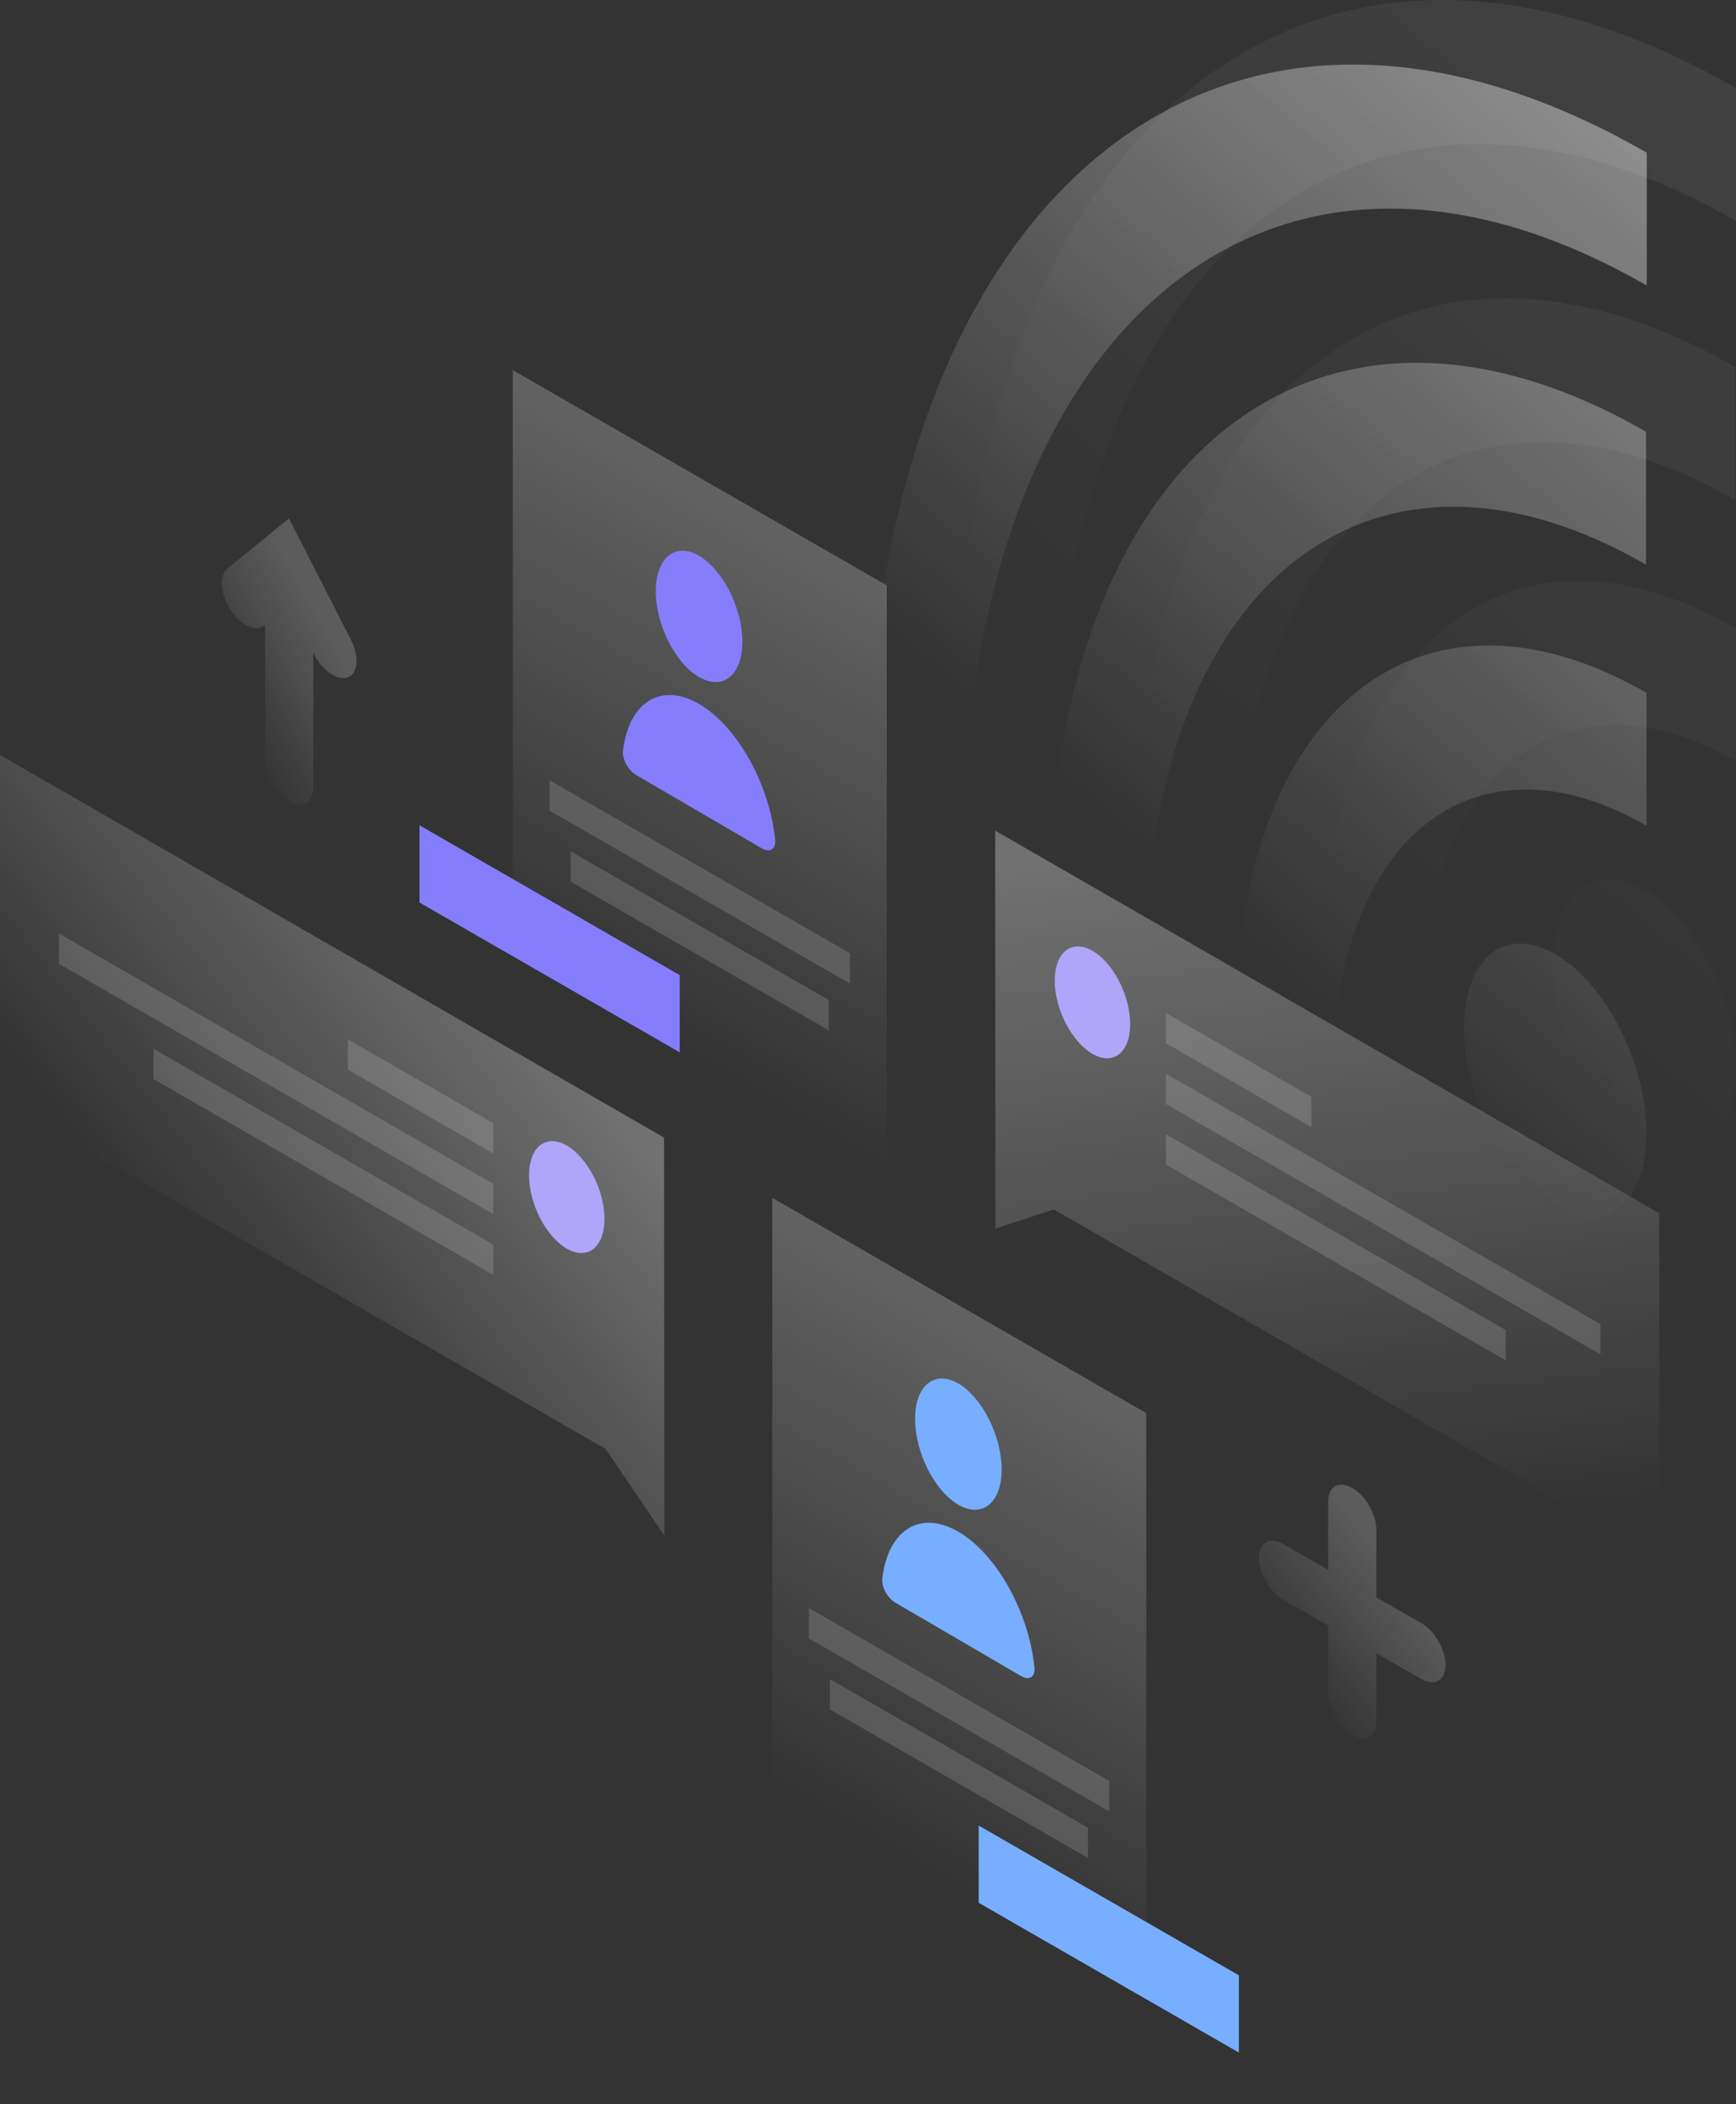 <svg width="222" height="269" viewBox="0 0 222 269" fill="none" xmlns="http://www.w3.org/2000/svg">
<rect x="0" y="0" width="222" height="269" fill="#333333" stroke="none"/>
<path opacity="0.3" d="M127.265 106.189L212.184 155.101V199.232L134.769 154.617L127.293 157.064L127.265 106.189Z" fill="url(#paint0_linear_0_2588)"/>
<path d="M144.528 130.915C144.528 134.557 142.36 136.265 139.706 134.728C137.052 133.192 134.883 129.009 134.883 125.367C134.883 121.725 137.052 120.018 139.706 121.554C142.36 123.062 144.528 127.273 144.528 130.915Z" fill="#AFA5F9"/>
<path opacity="0.15" d="M149.094 129.493L167.698 140.22V144.089L149.094 133.362V129.493Z" fill="white"/>
<path opacity="0.15" d="M149.094 137.26L204.651 169.271V173.14L149.094 141.13V137.26Z" fill="white"/>
<path opacity="0.15" d="M149.094 145L192.552 170.039V173.909L149.094 148.869V145Z" fill="white"/>
<path opacity="0.3" d="M65.573 47.319L113.397 74.834V163.182L65.573 135.667V47.319Z" fill="url(#paint1_linear_0_2588)"/>
<path opacity="0.15" d="M70.281 99.759L108.689 121.867V125.737L70.281 103.628V99.759Z" fill="white"/>
<path opacity="0.15" d="M72.963 108.835L105.978 127.842V131.712L72.963 112.705V108.835Z" fill="white"/>
<path d="M86.917 124.656L53.645 105.506V115.38L86.917 134.529V124.656Z" fill="#867DFD"/>
<path d="M94.935 82.032C94.935 86.3 92.452 88.32 89.399 86.556C86.346 84.792 83.863 79.87 83.863 75.573C83.863 71.305 86.346 69.285 89.399 71.049C92.452 72.87 94.935 77.764 94.935 82.032Z" fill="#867DFD"/>
<path d="M89.399 89.999C84.463 87.125 80.382 89.829 79.669 96.003C79.555 97.084 80.353 98.507 81.352 99.076L97.446 108.466C98.445 109.035 99.243 108.579 99.129 107.356C98.416 100.328 94.336 92.873 89.399 89.999Z" fill="#867DFD"/>
<path opacity="0.3" d="M98.758 153.137L146.583 180.652V269L98.758 241.485V153.137Z" fill="url(#paint2_linear_0_2588)"/>
<path opacity="0.15" d="M103.438 205.577L141.846 227.685V231.555L103.438 209.447V205.577Z" fill="white"/>
<path opacity="0.15" d="M106.12 214.654L139.135 233.661V237.53L106.12 218.523V214.654Z" fill="white"/>
<path d="M158.425 252.525L125.153 233.376V243.25L158.425 262.399V252.525Z" fill="#78AEFF"/>
<path d="M128.092 187.851C128.092 192.119 125.61 194.139 122.556 192.375C119.503 190.582 117.021 185.688 117.021 181.392C117.021 177.124 119.503 175.104 122.556 176.868C125.61 178.66 128.092 183.583 128.092 187.851Z" fill="#78AEFF"/>
<path d="M122.556 195.818C117.62 192.944 113.539 195.647 112.826 201.821C112.712 202.902 113.511 204.325 114.51 204.894L130.603 214.284C131.602 214.853 132.401 214.398 132.287 213.174C131.573 206.146 127.493 198.691 122.556 195.818Z" fill="#78AEFF"/>
<path opacity="0.3" d="M84.919 145.427L0 96.515V140.646L77.443 185.233L84.948 196.301L84.919 145.427Z" fill="url(#paint3_linear_0_2588)"/>
<path d="M67.656 150.264C67.656 153.906 69.824 158.088 72.478 159.625C75.132 161.161 77.3 159.454 77.3 155.812C77.3 152.17 75.132 147.987 72.478 146.451C69.824 144.914 67.656 146.622 67.656 150.264Z" fill="#AFA5F9"/>
<path opacity="0.15" d="M63.09 143.577L44.486 132.879V136.748L63.09 147.475V143.577Z" fill="white"/>
<path opacity="0.15" d="M63.09 151.345L7.533 119.335V123.204L63.09 155.215V151.345Z" fill="white"/>
<path opacity="0.15" d="M63.09 159.113L19.632 134.074V137.943L63.09 162.982V159.113Z" fill="white"/>
<path opacity="0.4" d="M210.586 36.507C162.42 8.765 123.042 41.628 123.042 110.6L110.743 103.515C110.772 25.609 155.314 -12.291 210.586 19.52V36.507Z" fill="url(#paint4_linear_0_2588)"/>
<path opacity="0.4" d="M170.409 137.915C170.409 107.299 188.386 92.816 210.558 105.563V88.577C181.595 71.903 158.111 90.824 158.111 130.83L170.409 137.915Z" fill="url(#paint5_linear_0_2588)"/>
<path opacity="0.4" d="M146.44 123.802C146.44 74.919 175.146 51.815 210.5 72.187V55.201C168.355 30.93 134.142 58.473 134.142 116.717L146.44 123.802Z" fill="url(#paint6_linear_0_2588)"/>
<path opacity="0.4" d="M198.887 154.276C205.336 158.003 210.558 153.764 210.558 144.858C210.558 135.952 205.336 125.708 198.887 121.981C192.438 118.254 187.216 122.493 187.216 131.399C187.216 140.333 192.438 150.548 198.887 154.276Z" fill="url(#paint7_linear_0_2588)"/>
<path opacity="0.07" d="M222 28.255C173.805 0.513 134.455 33.377 134.455 102.348L122.157 95.263C122.186 17.358 166.728 -20.542 222 11.268V28.255Z" fill="url(#paint8_linear_0_2588)"/>
<path opacity="0.07" d="M181.823 129.663C181.823 99.047 199.8 84.565 221.971 97.312V80.325C193.009 63.651 169.525 82.573 169.525 122.579L181.823 129.663Z" fill="url(#paint9_linear_0_2588)"/>
<path opacity="0.07" d="M157.854 115.55C157.854 66.667 186.56 43.563 221.914 63.936V46.949C179.769 22.678 145.555 50.221 145.555 108.466L157.854 115.55Z" fill="url(#paint10_linear_0_2588)"/>
<path opacity="0.07" d="M210.301 146.024C216.75 149.752 221.971 145.512 221.971 136.606C221.971 127.7 216.75 117.457 210.301 113.73C203.852 110.002 198.63 114.242 198.63 123.148C198.63 132.082 203.852 142.297 210.301 146.024Z" fill="url(#paint11_linear_0_2588)"/>
<path opacity="0.2" d="M172.92 190.212C174.632 191.18 176.002 193.57 176.002 195.533V204.212L181.766 207.512C183.478 208.48 184.848 210.87 184.848 212.861C184.848 214.825 183.478 215.621 181.766 214.654L176.002 211.353V220.032C176.002 221.995 174.632 222.792 172.92 221.824C171.208 220.857 169.838 218.467 169.838 216.475V207.797L164.074 204.496C162.362 203.529 160.993 201.139 160.993 199.175C160.993 197.212 162.362 196.415 164.074 197.383L169.838 200.683V192.005C169.838 190.042 171.208 189.245 172.92 190.212Z" fill="url(#paint12_linear_0_2588)"/>
<path opacity="0.2" d="M36.952 66.269L44.885 81.805C45.969 83.939 45.798 86.073 44.486 86.585C43.173 87.097 41.233 85.76 40.148 83.626L40.063 83.427V100.669C40.063 102.633 38.693 103.429 36.981 102.462C35.269 101.466 33.899 99.104 33.899 97.141V79.898L33.814 79.984C32.729 80.866 30.76 79.955 29.476 77.935C28.164 75.915 27.992 73.582 29.077 72.7L36.952 66.269Z" fill="url(#paint13_linear_0_2588)"/>
<defs>
<linearGradient id="paint0_linear_0_2588" x1="163.77" y1="107.626" x2="174.63" y2="196.415" gradientUnits="userSpaceOnUse">
<stop stop-color="white"/>
<stop offset="1" stop-color="white" stop-opacity="0"/>
</linearGradient>
<linearGradient id="paint1_linear_0_2588" x1="118.519" y1="55.093" x2="76.249" y2="128.534" gradientUnits="userSpaceOnUse">
<stop stop-color="white"/>
<stop offset="1" stop-color="white" stop-opacity="0"/>
</linearGradient>
<linearGradient id="paint2_linear_0_2588" x1="151.678" y1="160.905" x2="109.409" y2="234.346" gradientUnits="userSpaceOnUse">
<stop stop-color="white"/>
<stop offset="1" stop-color="white" stop-opacity="0"/>
</linearGradient>
<linearGradient id="paint3_linear_0_2588" x1="66.393" y1="127.728" x2="22.642" y2="162.065" gradientUnits="userSpaceOnUse">
<stop stop-color="white"/>
<stop offset="1" stop-color="white" stop-opacity="0"/>
</linearGradient>
<linearGradient id="paint4_linear_0_2588" x1="193.619" y1="6.518" x2="122.9" y2="89.271" gradientUnits="userSpaceOnUse">
<stop stop-color="white"/>
<stop offset="1" stop-color="white" stop-opacity="0"/>
</linearGradient>
<linearGradient id="paint5_linear_0_2588" x1="237.323" y1="43.9" x2="166.604" y2="126.653" gradientUnits="userSpaceOnUse">
<stop stop-color="white"/>
<stop offset="1" stop-color="white" stop-opacity="0"/>
</linearGradient>
<linearGradient id="paint6_linear_0_2588" x1="215.924" y1="25.332" x2="145.206" y2="108.086" gradientUnits="userSpaceOnUse">
<stop stop-color="white"/>
<stop offset="1" stop-color="white" stop-opacity="0"/>
</linearGradient>
<linearGradient id="paint7_linear_0_2588" x1="261.883" y1="64.845" x2="191.164" y2="147.599" gradientUnits="userSpaceOnUse">
<stop stop-color="white"/>
<stop offset="1" stop-color="white" stop-opacity="0"/>
</linearGradient>
<linearGradient id="paint8_linear_0_2588" x1="205.032" y1="-1.734" x2="134.313" y2="81.02" gradientUnits="userSpaceOnUse">
<stop stop-color="white"/>
<stop offset="1" stop-color="white" stop-opacity="0"/>
</linearGradient>
<linearGradient id="paint9_linear_0_2588" x1="248.737" y1="35.648" x2="178.018" y2="118.402" gradientUnits="userSpaceOnUse">
<stop stop-color="white"/>
<stop offset="1" stop-color="white" stop-opacity="0"/>
</linearGradient>
<linearGradient id="paint10_linear_0_2588" x1="227.338" y1="17.081" x2="156.619" y2="99.834" gradientUnits="userSpaceOnUse">
<stop stop-color="white"/>
<stop offset="1" stop-color="white" stop-opacity="0"/>
</linearGradient>
<linearGradient id="paint11_linear_0_2588" x1="273.297" y1="56.594" x2="202.578" y2="139.347" gradientUnits="userSpaceOnUse">
<stop stop-color="white"/>
<stop offset="1" stop-color="white" stop-opacity="0"/>
</linearGradient>
<linearGradient id="paint12_linear_0_2588" x1="178.886" y1="201.315" x2="163.978" y2="213.113" gradientUnits="userSpaceOnUse">
<stop stop-color="white"/>
<stop offset="1" stop-color="white" stop-opacity="0"/>
</linearGradient>
<linearGradient id="paint13_linear_0_2588" x1="42.606" y1="81.931" x2="28.153" y2="90.011" gradientUnits="userSpaceOnUse">
<stop stop-color="white"/>
<stop offset="1" stop-color="white" stop-opacity="0"/>
</linearGradient>
</defs>
</svg>
